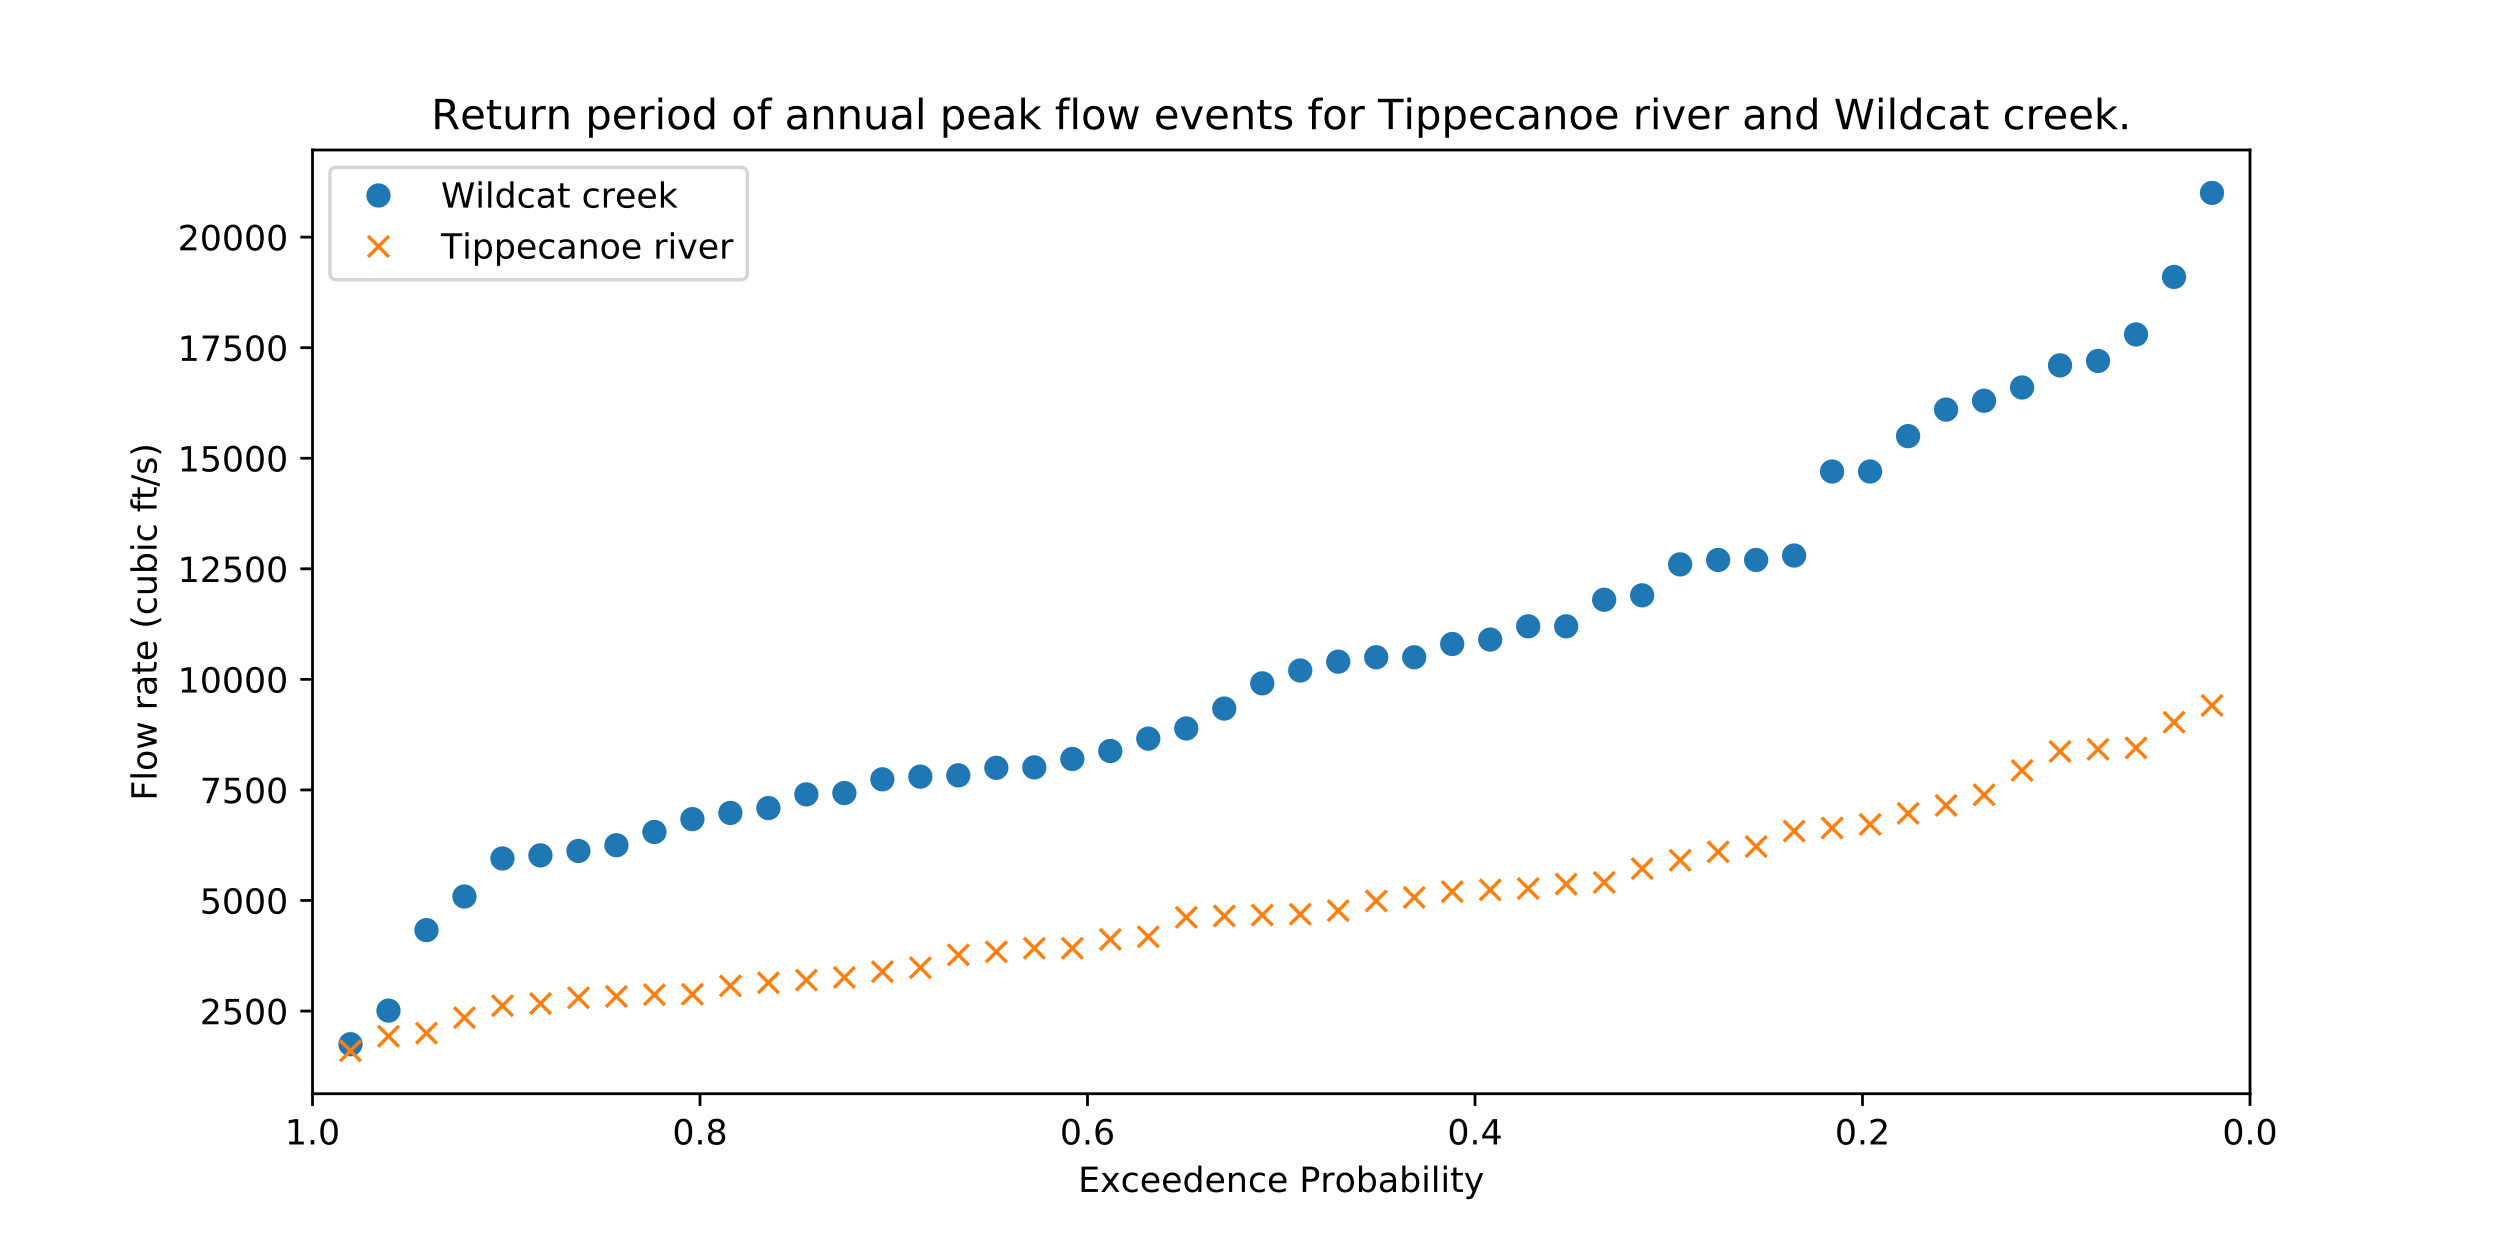 <?xml version="1.0" encoding="utf-8" standalone="no"?>
<!DOCTYPE svg PUBLIC "-//W3C//DTD SVG 1.1//EN"
  "http://www.w3.org/Graphics/SVG/1.1/DTD/svg11.dtd">
<!-- Created with matplotlib (http://matplotlib.org/) -->
<svg height="360pt" version="1.1" viewBox="0 0 720 360" width="720pt" xmlns="http://www.w3.org/2000/svg" xmlns:xlink="http://www.w3.org/1999/xlink">
 <defs>
  <style type="text/css">
*{stroke-linecap:butt;stroke-linejoin:round;}
  </style>
 </defs>
 <g id="figure_1">
  <g id="patch_1">
   <path d="M 0 360 
L 720 360 
L 720 0 
L 0 0 
z
" style="fill:#ffffff;"/>
  </g>
  <g id="axes_1">
   <g id="patch_2">
    <path d="M 90 315 
L 648 315 
L 648 43.2 
L 90 43.2 
z
" style="fill:#ffffff;"/>
   </g>
   <g id="matplotlib.axis_1">
    <g id="xtick_1">
     <g id="line2d_1">
      <defs>
       <path d="M 0 0 
L 0 3.5 
" id="m6a5fead528" style="stroke:#000000;stroke-width:0.8;"/>
      </defs>
      <g>
       <use style="stroke:#000000;stroke-width:0.8;" x="648" xlink:href="#m6a5fead528" y="315"/>
      </g>
     </g>
     <g id="text_1">
      <!-- 0.0 -->
      <defs>
       <path d="M 31.781 66.406 
Q 24.172 66.406 20.328 58.906 
Q 16.5 51.422 16.5 36.375 
Q 16.5 21.391 20.328 13.891 
Q 24.172 6.391 31.781 6.391 
Q 39.453 6.391 43.281 13.891 
Q 47.125 21.391 47.125 36.375 
Q 47.125 51.422 43.281 58.906 
Q 39.453 66.406 31.781 66.406 
z
M 31.781 74.219 
Q 44.047 74.219 50.516 64.516 
Q 56.984 54.828 56.984 36.375 
Q 56.984 17.969 50.516 8.266 
Q 44.047 -1.422 31.781 -1.422 
Q 19.531 -1.422 13.062 8.266 
Q 6.594 17.969 6.594 36.375 
Q 6.594 54.828 13.062 64.516 
Q 19.531 74.219 31.781 74.219 
z
" id="DejaVuSans-30"/>
       <path d="M 10.688 12.406 
L 21 12.406 
L 21 0 
L 10.688 0 
z
" id="DejaVuSans-2e"/>
      </defs>
      <g transform="translate(640.048 329.598)scale(0.1 -0.1)">
       <use xlink:href="#DejaVuSans-30"/>
       <use x="63.623" xlink:href="#DejaVuSans-2e"/>
       <use x="95.41" xlink:href="#DejaVuSans-30"/>
      </g>
     </g>
    </g>
    <g id="xtick_2">
     <g id="line2d_2">
      <g>
       <use style="stroke:#000000;stroke-width:0.8;" x="536.4" xlink:href="#m6a5fead528" y="315"/>
      </g>
     </g>
     <g id="text_2">
      <!-- 0.2 -->
      <defs>
       <path d="M 19.188 8.297 
L 53.609 8.297 
L 53.609 0 
L 7.328 0 
L 7.328 8.297 
Q 12.938 14.109 22.625 23.891 
Q 32.328 33.688 34.812 36.531 
Q 39.547 41.844 41.422 45.531 
Q 43.312 49.219 43.312 52.781 
Q 43.312 58.594 39.234 62.25 
Q 35.156 65.922 28.609 65.922 
Q 23.969 65.922 18.812 64.312 
Q 13.672 62.703 7.812 59.422 
L 7.812 69.391 
Q 13.766 71.781 18.938 73 
Q 24.125 74.219 28.422 74.219 
Q 39.75 74.219 46.484 68.547 
Q 53.219 62.891 53.219 53.422 
Q 53.219 48.922 51.531 44.891 
Q 49.859 40.875 45.406 35.406 
Q 44.188 33.984 37.641 27.219 
Q 31.109 20.453 19.188 8.297 
z
" id="DejaVuSans-32"/>
      </defs>
      <g transform="translate(528.448 329.598)scale(0.1 -0.1)">
       <use xlink:href="#DejaVuSans-30"/>
       <use x="63.623" xlink:href="#DejaVuSans-2e"/>
       <use x="95.41" xlink:href="#DejaVuSans-32"/>
      </g>
     </g>
    </g>
    <g id="xtick_3">
     <g id="line2d_3">
      <g>
       <use style="stroke:#000000;stroke-width:0.8;" x="424.8" xlink:href="#m6a5fead528" y="315"/>
      </g>
     </g>
     <g id="text_3">
      <!-- 0.4 -->
      <defs>
       <path d="M 37.797 64.312 
L 12.891 25.391 
L 37.797 25.391 
z
M 35.203 72.906 
L 47.609 72.906 
L 47.609 25.391 
L 58.016 25.391 
L 58.016 17.188 
L 47.609 17.188 
L 47.609 0 
L 37.797 0 
L 37.797 17.188 
L 4.891 17.188 
L 4.891 26.703 
z
" id="DejaVuSans-34"/>
      </defs>
      <g transform="translate(416.848 329.598)scale(0.1 -0.1)">
       <use xlink:href="#DejaVuSans-30"/>
       <use x="63.623" xlink:href="#DejaVuSans-2e"/>
       <use x="95.41" xlink:href="#DejaVuSans-34"/>
      </g>
     </g>
    </g>
    <g id="xtick_4">
     <g id="line2d_4">
      <g>
       <use style="stroke:#000000;stroke-width:0.8;" x="313.2" xlink:href="#m6a5fead528" y="315"/>
      </g>
     </g>
     <g id="text_4">
      <!-- 0.6 -->
      <defs>
       <path d="M 33.016 40.375 
Q 26.375 40.375 22.484 35.828 
Q 18.609 31.297 18.609 23.391 
Q 18.609 15.531 22.484 10.953 
Q 26.375 6.391 33.016 6.391 
Q 39.656 6.391 43.531 10.953 
Q 47.406 15.531 47.406 23.391 
Q 47.406 31.297 43.531 35.828 
Q 39.656 40.375 33.016 40.375 
z
M 52.594 71.297 
L 52.594 62.312 
Q 48.875 64.062 45.094 64.984 
Q 41.312 65.922 37.594 65.922 
Q 27.828 65.922 22.672 59.328 
Q 17.531 52.734 16.797 39.406 
Q 19.672 43.656 24.016 45.922 
Q 28.375 48.188 33.594 48.188 
Q 44.578 48.188 50.953 41.516 
Q 57.328 34.859 57.328 23.391 
Q 57.328 12.156 50.688 5.359 
Q 44.047 -1.422 33.016 -1.422 
Q 20.359 -1.422 13.672 8.266 
Q 6.984 17.969 6.984 36.375 
Q 6.984 53.656 15.188 63.938 
Q 23.391 74.219 37.203 74.219 
Q 40.922 74.219 44.703 73.484 
Q 48.484 72.75 52.594 71.297 
z
" id="DejaVuSans-36"/>
      </defs>
      <g transform="translate(305.248 329.598)scale(0.1 -0.1)">
       <use xlink:href="#DejaVuSans-30"/>
       <use x="63.623" xlink:href="#DejaVuSans-2e"/>
       <use x="95.41" xlink:href="#DejaVuSans-36"/>
      </g>
     </g>
    </g>
    <g id="xtick_5">
     <g id="line2d_5">
      <g>
       <use style="stroke:#000000;stroke-width:0.8;" x="201.6" xlink:href="#m6a5fead528" y="315"/>
      </g>
     </g>
     <g id="text_5">
      <!-- 0.8 -->
      <defs>
       <path d="M 31.781 34.625 
Q 24.75 34.625 20.719 30.859 
Q 16.703 27.094 16.703 20.516 
Q 16.703 13.922 20.719 10.156 
Q 24.75 6.391 31.781 6.391 
Q 38.812 6.391 42.859 10.172 
Q 46.922 13.969 46.922 20.516 
Q 46.922 27.094 42.891 30.859 
Q 38.875 34.625 31.781 34.625 
z
M 21.922 38.812 
Q 15.578 40.375 12.031 44.719 
Q 8.5 49.078 8.5 55.328 
Q 8.5 64.062 14.719 69.141 
Q 20.953 74.219 31.781 74.219 
Q 42.672 74.219 48.875 69.141 
Q 55.078 64.062 55.078 55.328 
Q 55.078 49.078 51.531 44.719 
Q 48 40.375 41.703 38.812 
Q 48.828 37.156 52.797 32.312 
Q 56.781 27.484 56.781 20.516 
Q 56.781 9.906 50.312 4.234 
Q 43.844 -1.422 31.781 -1.422 
Q 19.734 -1.422 13.25 4.234 
Q 6.781 9.906 6.781 20.516 
Q 6.781 27.484 10.781 32.312 
Q 14.797 37.156 21.922 38.812 
z
M 18.312 54.391 
Q 18.312 48.734 21.844 45.562 
Q 25.391 42.391 31.781 42.391 
Q 38.141 42.391 41.719 45.562 
Q 45.312 48.734 45.312 54.391 
Q 45.312 60.062 41.719 63.234 
Q 38.141 66.406 31.781 66.406 
Q 25.391 66.406 21.844 63.234 
Q 18.312 60.062 18.312 54.391 
z
" id="DejaVuSans-38"/>
      </defs>
      <g transform="translate(193.648 329.598)scale(0.1 -0.1)">
       <use xlink:href="#DejaVuSans-30"/>
       <use x="63.623" xlink:href="#DejaVuSans-2e"/>
       <use x="95.41" xlink:href="#DejaVuSans-38"/>
      </g>
     </g>
    </g>
    <g id="xtick_6">
     <g id="line2d_6">
      <g>
       <use style="stroke:#000000;stroke-width:0.8;" x="90" xlink:href="#m6a5fead528" y="315"/>
      </g>
     </g>
     <g id="text_6">
      <!-- 1.0 -->
      <defs>
       <path d="M 12.406 8.297 
L 28.516 8.297 
L 28.516 63.922 
L 10.984 60.406 
L 10.984 69.391 
L 28.422 72.906 
L 38.281 72.906 
L 38.281 8.297 
L 54.391 8.297 
L 54.391 0 
L 12.406 0 
z
" id="DejaVuSans-31"/>
      </defs>
      <g transform="translate(82.048 329.598)scale(0.1 -0.1)">
       <use xlink:href="#DejaVuSans-31"/>
       <use x="63.623" xlink:href="#DejaVuSans-2e"/>
       <use x="95.41" xlink:href="#DejaVuSans-30"/>
      </g>
     </g>
    </g>
    <g id="text_7">
     <!-- Exceedence Probability -->
     <defs>
      <path d="M 9.812 72.906 
L 55.906 72.906 
L 55.906 64.594 
L 19.672 64.594 
L 19.672 43.016 
L 54.391 43.016 
L 54.391 34.719 
L 19.672 34.719 
L 19.672 8.297 
L 56.781 8.297 
L 56.781 0 
L 9.812 0 
z
" id="DejaVuSans-45"/>
      <path d="M 54.891 54.688 
L 35.109 28.078 
L 55.906 0 
L 45.312 0 
L 29.391 21.484 
L 13.484 0 
L 2.875 0 
L 24.125 28.609 
L 4.688 54.688 
L 15.281 54.688 
L 29.781 35.203 
L 44.281 54.688 
z
" id="DejaVuSans-78"/>
      <path d="M 48.781 52.594 
L 48.781 44.188 
Q 44.969 46.297 41.141 47.344 
Q 37.312 48.391 33.406 48.391 
Q 24.656 48.391 19.812 42.844 
Q 14.984 37.312 14.984 27.297 
Q 14.984 17.281 19.812 11.734 
Q 24.656 6.203 33.406 6.203 
Q 37.312 6.203 41.141 7.25 
Q 44.969 8.297 48.781 10.406 
L 48.781 2.094 
Q 45.016 0.344 40.984 -0.531 
Q 36.969 -1.422 32.422 -1.422 
Q 20.062 -1.422 12.781 6.344 
Q 5.516 14.109 5.516 27.297 
Q 5.516 40.672 12.859 48.328 
Q 20.219 56 33.016 56 
Q 37.156 56 41.109 55.141 
Q 45.062 54.297 48.781 52.594 
z
" id="DejaVuSans-63"/>
      <path d="M 56.203 29.594 
L 56.203 25.203 
L 14.891 25.203 
Q 15.484 15.922 20.484 11.062 
Q 25.484 6.203 34.422 6.203 
Q 39.594 6.203 44.453 7.469 
Q 49.312 8.734 54.109 11.281 
L 54.109 2.781 
Q 49.266 0.734 44.188 -0.344 
Q 39.109 -1.422 33.891 -1.422 
Q 20.797 -1.422 13.156 6.188 
Q 5.516 13.812 5.516 26.812 
Q 5.516 40.234 12.766 48.109 
Q 20.016 56 32.328 56 
Q 43.359 56 49.781 48.891 
Q 56.203 41.797 56.203 29.594 
z
M 47.219 32.234 
Q 47.125 39.594 43.094 43.984 
Q 39.062 48.391 32.422 48.391 
Q 24.906 48.391 20.391 44.141 
Q 15.875 39.891 15.188 32.172 
z
" id="DejaVuSans-65"/>
      <path d="M 45.406 46.391 
L 45.406 75.984 
L 54.391 75.984 
L 54.391 0 
L 45.406 0 
L 45.406 8.203 
Q 42.578 3.328 38.25 0.953 
Q 33.938 -1.422 27.875 -1.422 
Q 17.969 -1.422 11.734 6.484 
Q 5.516 14.406 5.516 27.297 
Q 5.516 40.188 11.734 48.094 
Q 17.969 56 27.875 56 
Q 33.938 56 38.25 53.625 
Q 42.578 51.266 45.406 46.391 
z
M 14.797 27.297 
Q 14.797 17.391 18.875 11.75 
Q 22.953 6.109 30.078 6.109 
Q 37.203 6.109 41.297 11.75 
Q 45.406 17.391 45.406 27.297 
Q 45.406 37.203 41.297 42.844 
Q 37.203 48.484 30.078 48.484 
Q 22.953 48.484 18.875 42.844 
Q 14.797 37.203 14.797 27.297 
z
" id="DejaVuSans-64"/>
      <path d="M 54.891 33.016 
L 54.891 0 
L 45.906 0 
L 45.906 32.719 
Q 45.906 40.484 42.875 44.328 
Q 39.844 48.188 33.797 48.188 
Q 26.516 48.188 22.312 43.547 
Q 18.109 38.922 18.109 30.906 
L 18.109 0 
L 9.078 0 
L 9.078 54.688 
L 18.109 54.688 
L 18.109 46.188 
Q 21.344 51.125 25.703 53.562 
Q 30.078 56 35.797 56 
Q 45.219 56 50.047 50.172 
Q 54.891 44.344 54.891 33.016 
z
" id="DejaVuSans-6e"/>
      <path id="DejaVuSans-20"/>
      <path d="M 19.672 64.797 
L 19.672 37.406 
L 32.078 37.406 
Q 38.969 37.406 42.719 40.969 
Q 46.484 44.531 46.484 51.125 
Q 46.484 57.672 42.719 61.234 
Q 38.969 64.797 32.078 64.797 
z
M 9.812 72.906 
L 32.078 72.906 
Q 44.344 72.906 50.609 67.359 
Q 56.891 61.812 56.891 51.125 
Q 56.891 40.328 50.609 34.812 
Q 44.344 29.297 32.078 29.297 
L 19.672 29.297 
L 19.672 0 
L 9.812 0 
z
" id="DejaVuSans-50"/>
      <path d="M 41.109 46.297 
Q 39.594 47.172 37.812 47.578 
Q 36.031 48 33.891 48 
Q 26.266 48 22.188 43.047 
Q 18.109 38.094 18.109 28.812 
L 18.109 0 
L 9.078 0 
L 9.078 54.688 
L 18.109 54.688 
L 18.109 46.188 
Q 20.953 51.172 25.484 53.578 
Q 30.031 56 36.531 56 
Q 37.453 56 38.578 55.875 
Q 39.703 55.766 41.062 55.516 
z
" id="DejaVuSans-72"/>
      <path d="M 30.609 48.391 
Q 23.391 48.391 19.188 42.75 
Q 14.984 37.109 14.984 27.297 
Q 14.984 17.484 19.156 11.844 
Q 23.344 6.203 30.609 6.203 
Q 37.797 6.203 41.984 11.859 
Q 46.188 17.531 46.188 27.297 
Q 46.188 37.016 41.984 42.703 
Q 37.797 48.391 30.609 48.391 
z
M 30.609 56 
Q 42.328 56 49.016 48.375 
Q 55.719 40.766 55.719 27.297 
Q 55.719 13.875 49.016 6.219 
Q 42.328 -1.422 30.609 -1.422 
Q 18.844 -1.422 12.172 6.219 
Q 5.516 13.875 5.516 27.297 
Q 5.516 40.766 12.172 48.375 
Q 18.844 56 30.609 56 
z
" id="DejaVuSans-6f"/>
      <path d="M 48.688 27.297 
Q 48.688 37.203 44.609 42.844 
Q 40.531 48.484 33.406 48.484 
Q 26.266 48.484 22.188 42.844 
Q 18.109 37.203 18.109 27.297 
Q 18.109 17.391 22.188 11.75 
Q 26.266 6.109 33.406 6.109 
Q 40.531 6.109 44.609 11.75 
Q 48.688 17.391 48.688 27.297 
z
M 18.109 46.391 
Q 20.953 51.266 25.266 53.625 
Q 29.594 56 35.594 56 
Q 45.562 56 51.781 48.094 
Q 58.016 40.188 58.016 27.297 
Q 58.016 14.406 51.781 6.484 
Q 45.562 -1.422 35.594 -1.422 
Q 29.594 -1.422 25.266 0.953 
Q 20.953 3.328 18.109 8.203 
L 18.109 0 
L 9.078 0 
L 9.078 75.984 
L 18.109 75.984 
z
" id="DejaVuSans-62"/>
      <path d="M 34.281 27.484 
Q 23.391 27.484 19.188 25 
Q 14.984 22.516 14.984 16.5 
Q 14.984 11.719 18.141 8.906 
Q 21.297 6.109 26.703 6.109 
Q 34.188 6.109 38.703 11.406 
Q 43.219 16.703 43.219 25.484 
L 43.219 27.484 
z
M 52.203 31.203 
L 52.203 0 
L 43.219 0 
L 43.219 8.297 
Q 40.141 3.328 35.547 0.953 
Q 30.953 -1.422 24.312 -1.422 
Q 15.922 -1.422 10.953 3.297 
Q 6 8.016 6 15.922 
Q 6 25.141 12.172 29.828 
Q 18.359 34.516 30.609 34.516 
L 43.219 34.516 
L 43.219 35.406 
Q 43.219 41.609 39.141 45 
Q 35.062 48.391 27.688 48.391 
Q 23 48.391 18.547 47.266 
Q 14.109 46.141 10.016 43.891 
L 10.016 52.203 
Q 14.938 54.109 19.578 55.047 
Q 24.219 56 28.609 56 
Q 40.484 56 46.344 49.844 
Q 52.203 43.703 52.203 31.203 
z
" id="DejaVuSans-61"/>
      <path d="M 9.422 54.688 
L 18.406 54.688 
L 18.406 0 
L 9.422 0 
z
M 9.422 75.984 
L 18.406 75.984 
L 18.406 64.594 
L 9.422 64.594 
z
" id="DejaVuSans-69"/>
      <path d="M 9.422 75.984 
L 18.406 75.984 
L 18.406 0 
L 9.422 0 
z
" id="DejaVuSans-6c"/>
      <path d="M 18.312 70.219 
L 18.312 54.688 
L 36.812 54.688 
L 36.812 47.703 
L 18.312 47.703 
L 18.312 18.016 
Q 18.312 11.328 20.141 9.422 
Q 21.969 7.516 27.594 7.516 
L 36.812 7.516 
L 36.812 0 
L 27.594 0 
Q 17.188 0 13.234 3.875 
Q 9.281 7.766 9.281 18.016 
L 9.281 47.703 
L 2.688 47.703 
L 2.688 54.688 
L 9.281 54.688 
L 9.281 70.219 
z
" id="DejaVuSans-74"/>
      <path d="M 32.172 -5.078 
Q 28.375 -14.844 24.75 -17.812 
Q 21.141 -20.797 15.094 -20.797 
L 7.906 -20.797 
L 7.906 -13.281 
L 13.188 -13.281 
Q 16.891 -13.281 18.938 -11.516 
Q 21 -9.766 23.484 -3.219 
L 25.094 0.875 
L 2.984 54.688 
L 12.5 54.688 
L 29.594 11.922 
L 46.688 54.688 
L 56.203 54.688 
z
" id="DejaVuSans-79"/>
     </defs>
     <g transform="translate(310.519 343.277)scale(0.1 -0.1)">
      <use xlink:href="#DejaVuSans-45"/>
      <use x="63.184" xlink:href="#DejaVuSans-78"/>
      <use x="122.348" xlink:href="#DejaVuSans-63"/>
      <use x="177.328" xlink:href="#DejaVuSans-65"/>
      <use x="238.852" xlink:href="#DejaVuSans-65"/>
      <use x="300.375" xlink:href="#DejaVuSans-64"/>
      <use x="363.852" xlink:href="#DejaVuSans-65"/>
      <use x="425.375" xlink:href="#DejaVuSans-6e"/>
      <use x="488.754" xlink:href="#DejaVuSans-63"/>
      <use x="543.734" xlink:href="#DejaVuSans-65"/>
      <use x="605.258" xlink:href="#DejaVuSans-20"/>
      <use x="637.045" xlink:href="#DejaVuSans-50"/>
      <use x="697.332" xlink:href="#DejaVuSans-72"/>
      <use x="738.414" xlink:href="#DejaVuSans-6f"/>
      <use x="799.596" xlink:href="#DejaVuSans-62"/>
      <use x="863.072" xlink:href="#DejaVuSans-61"/>
      <use x="924.352" xlink:href="#DejaVuSans-62"/>
      <use x="987.828" xlink:href="#DejaVuSans-69"/>
      <use x="1015.611" xlink:href="#DejaVuSans-6c"/>
      <use x="1043.395" xlink:href="#DejaVuSans-69"/>
      <use x="1071.178" xlink:href="#DejaVuSans-74"/>
      <use x="1110.387" xlink:href="#DejaVuSans-79"/>
     </g>
    </g>
   </g>
   <g id="matplotlib.axis_2">
    <g id="ytick_1">
     <g id="line2d_7">
      <defs>
       <path d="M 0 0 
L -3.5 0 
" id="m2047f32dd1" style="stroke:#000000;stroke-width:0.8;"/>
      </defs>
      <g>
       <use style="stroke:#000000;stroke-width:0.8;" x="90" xlink:href="#m2047f32dd1" y="291.182"/>
      </g>
     </g>
     <g id="text_8">
      <!-- 2500 -->
      <defs>
       <path d="M 10.797 72.906 
L 49.516 72.906 
L 49.516 64.594 
L 19.828 64.594 
L 19.828 46.734 
Q 21.969 47.469 24.109 47.828 
Q 26.266 48.188 28.422 48.188 
Q 40.625 48.188 47.75 41.5 
Q 54.891 34.812 54.891 23.391 
Q 54.891 11.625 47.562 5.094 
Q 40.234 -1.422 26.906 -1.422 
Q 22.312 -1.422 17.547 -0.641 
Q 12.797 0.141 7.719 1.703 
L 7.719 11.625 
Q 12.109 9.234 16.797 8.062 
Q 21.484 6.891 26.703 6.891 
Q 35.156 6.891 40.078 11.328 
Q 45.016 15.766 45.016 23.391 
Q 45.016 31 40.078 35.438 
Q 35.156 39.891 26.703 39.891 
Q 22.75 39.891 18.812 39.016 
Q 14.891 38.141 10.797 36.281 
z
" id="DejaVuSans-35"/>
      </defs>
      <g transform="translate(57.55 294.982)scale(0.1 -0.1)">
       <use xlink:href="#DejaVuSans-32"/>
       <use x="63.623" xlink:href="#DejaVuSans-35"/>
       <use x="127.246" xlink:href="#DejaVuSans-30"/>
       <use x="190.869" xlink:href="#DejaVuSans-30"/>
      </g>
     </g>
    </g>
    <g id="ytick_2">
     <g id="line2d_8">
      <g>
       <use style="stroke:#000000;stroke-width:0.8;" x="90" xlink:href="#m2047f32dd1" y="259.341"/>
      </g>
     </g>
     <g id="text_9">
      <!-- 5000 -->
      <g transform="translate(57.55 263.14)scale(0.1 -0.1)">
       <use xlink:href="#DejaVuSans-35"/>
       <use x="63.623" xlink:href="#DejaVuSans-30"/>
       <use x="127.246" xlink:href="#DejaVuSans-30"/>
       <use x="190.869" xlink:href="#DejaVuSans-30"/>
      </g>
     </g>
    </g>
    <g id="ytick_3">
     <g id="line2d_9">
      <g>
       <use style="stroke:#000000;stroke-width:0.8;" x="90" xlink:href="#m2047f32dd1" y="227.499"/>
      </g>
     </g>
     <g id="text_10">
      <!-- 7500 -->
      <defs>
       <path d="M 8.203 72.906 
L 55.078 72.906 
L 55.078 68.703 
L 28.609 0 
L 18.312 0 
L 43.219 64.594 
L 8.203 64.594 
z
" id="DejaVuSans-37"/>
      </defs>
      <g transform="translate(57.55 231.298)scale(0.1 -0.1)">
       <use xlink:href="#DejaVuSans-37"/>
       <use x="63.623" xlink:href="#DejaVuSans-35"/>
       <use x="127.246" xlink:href="#DejaVuSans-30"/>
       <use x="190.869" xlink:href="#DejaVuSans-30"/>
      </g>
     </g>
    </g>
    <g id="ytick_4">
     <g id="line2d_10">
      <g>
       <use style="stroke:#000000;stroke-width:0.8;" x="90" xlink:href="#m2047f32dd1" y="195.658"/>
      </g>
     </g>
     <g id="text_11">
      <!-- 10000 -->
      <g transform="translate(51.188 199.457)scale(0.1 -0.1)">
       <use xlink:href="#DejaVuSans-31"/>
       <use x="63.623" xlink:href="#DejaVuSans-30"/>
       <use x="127.246" xlink:href="#DejaVuSans-30"/>
       <use x="190.869" xlink:href="#DejaVuSans-30"/>
       <use x="254.492" xlink:href="#DejaVuSans-30"/>
      </g>
     </g>
    </g>
    <g id="ytick_5">
     <g id="line2d_11">
      <g>
       <use style="stroke:#000000;stroke-width:0.8;" x="90" xlink:href="#m2047f32dd1" y="163.816"/>
      </g>
     </g>
     <g id="text_12">
      <!-- 12500 -->
      <g transform="translate(51.188 167.615)scale(0.1 -0.1)">
       <use xlink:href="#DejaVuSans-31"/>
       <use x="63.623" xlink:href="#DejaVuSans-32"/>
       <use x="127.246" xlink:href="#DejaVuSans-35"/>
       <use x="190.869" xlink:href="#DejaVuSans-30"/>
       <use x="254.492" xlink:href="#DejaVuSans-30"/>
      </g>
     </g>
    </g>
    <g id="ytick_6">
     <g id="line2d_12">
      <g>
       <use style="stroke:#000000;stroke-width:0.8;" x="90" xlink:href="#m2047f32dd1" y="131.974"/>
      </g>
     </g>
     <g id="text_13">
      <!-- 15000 -->
      <g transform="translate(51.188 135.774)scale(0.1 -0.1)">
       <use xlink:href="#DejaVuSans-31"/>
       <use x="63.623" xlink:href="#DejaVuSans-35"/>
       <use x="127.246" xlink:href="#DejaVuSans-30"/>
       <use x="190.869" xlink:href="#DejaVuSans-30"/>
       <use x="254.492" xlink:href="#DejaVuSans-30"/>
      </g>
     </g>
    </g>
    <g id="ytick_7">
     <g id="line2d_13">
      <g>
       <use style="stroke:#000000;stroke-width:0.8;" x="90" xlink:href="#m2047f32dd1" y="100.133"/>
      </g>
     </g>
     <g id="text_14">
      <!-- 17500 -->
      <g transform="translate(51.188 103.932)scale(0.1 -0.1)">
       <use xlink:href="#DejaVuSans-31"/>
       <use x="63.623" xlink:href="#DejaVuSans-37"/>
       <use x="127.246" xlink:href="#DejaVuSans-35"/>
       <use x="190.869" xlink:href="#DejaVuSans-30"/>
       <use x="254.492" xlink:href="#DejaVuSans-30"/>
      </g>
     </g>
    </g>
    <g id="ytick_8">
     <g id="line2d_14">
      <g>
       <use style="stroke:#000000;stroke-width:0.8;" x="90" xlink:href="#m2047f32dd1" y="68.291"/>
      </g>
     </g>
     <g id="text_15">
      <!-- 20000 -->
      <g transform="translate(51.188 72.09)scale(0.1 -0.1)">
       <use xlink:href="#DejaVuSans-32"/>
       <use x="63.623" xlink:href="#DejaVuSans-30"/>
       <use x="127.246" xlink:href="#DejaVuSans-30"/>
       <use x="190.869" xlink:href="#DejaVuSans-30"/>
       <use x="254.492" xlink:href="#DejaVuSans-30"/>
      </g>
     </g>
    </g>
    <g id="text_16">
     <!-- Flow rate (cubic ft/s) -->
     <defs>
      <path d="M 9.812 72.906 
L 51.703 72.906 
L 51.703 64.594 
L 19.672 64.594 
L 19.672 43.109 
L 48.578 43.109 
L 48.578 34.812 
L 19.672 34.812 
L 19.672 0 
L 9.812 0 
z
" id="DejaVuSans-46"/>
      <path d="M 4.203 54.688 
L 13.188 54.688 
L 24.422 12.016 
L 35.594 54.688 
L 46.188 54.688 
L 57.422 12.016 
L 68.609 54.688 
L 77.594 54.688 
L 63.281 0 
L 52.688 0 
L 40.922 44.828 
L 29.109 0 
L 18.5 0 
z
" id="DejaVuSans-77"/>
      <path d="M 31 75.875 
Q 24.469 64.656 21.281 53.656 
Q 18.109 42.672 18.109 31.391 
Q 18.109 20.125 21.312 9.062 
Q 24.516 -2 31 -13.188 
L 23.188 -13.188 
Q 15.875 -1.703 12.234 9.375 
Q 8.594 20.453 8.594 31.391 
Q 8.594 42.281 12.203 53.312 
Q 15.828 64.359 23.188 75.875 
z
" id="DejaVuSans-28"/>
      <path d="M 8.5 21.578 
L 8.5 54.688 
L 17.484 54.688 
L 17.484 21.922 
Q 17.484 14.156 20.5 10.266 
Q 23.531 6.391 29.594 6.391 
Q 36.859 6.391 41.078 11.031 
Q 45.312 15.672 45.312 23.688 
L 45.312 54.688 
L 54.297 54.688 
L 54.297 0 
L 45.312 0 
L 45.312 8.406 
Q 42.047 3.422 37.719 1 
Q 33.406 -1.422 27.688 -1.422 
Q 18.266 -1.422 13.375 4.438 
Q 8.5 10.297 8.5 21.578 
z
M 31.109 56 
z
" id="DejaVuSans-75"/>
      <path d="M 37.109 75.984 
L 37.109 68.5 
L 28.516 68.5 
Q 23.688 68.5 21.797 66.547 
Q 19.922 64.594 19.922 59.516 
L 19.922 54.688 
L 34.719 54.688 
L 34.719 47.703 
L 19.922 47.703 
L 19.922 0 
L 10.891 0 
L 10.891 47.703 
L 2.297 47.703 
L 2.297 54.688 
L 10.891 54.688 
L 10.891 58.5 
Q 10.891 67.625 15.141 71.797 
Q 19.391 75.984 28.609 75.984 
z
" id="DejaVuSans-66"/>
      <path d="M 25.391 72.906 
L 33.688 72.906 
L 8.297 -9.281 
L 0 -9.281 
z
" id="DejaVuSans-2f"/>
      <path d="M 44.281 53.078 
L 44.281 44.578 
Q 40.484 46.531 36.375 47.5 
Q 32.281 48.484 27.875 48.484 
Q 21.188 48.484 17.844 46.438 
Q 14.5 44.391 14.5 40.281 
Q 14.5 37.156 16.891 35.375 
Q 19.281 33.594 26.516 31.984 
L 29.594 31.297 
Q 39.156 29.25 43.188 25.516 
Q 47.219 21.781 47.219 15.094 
Q 47.219 7.469 41.188 3.016 
Q 35.156 -1.422 24.609 -1.422 
Q 20.219 -1.422 15.453 -0.562 
Q 10.688 0.297 5.422 2 
L 5.422 11.281 
Q 10.406 8.688 15.234 7.391 
Q 20.062 6.109 24.812 6.109 
Q 31.156 6.109 34.562 8.281 
Q 37.984 10.453 37.984 14.406 
Q 37.984 18.062 35.516 20.016 
Q 33.062 21.969 24.703 23.781 
L 21.578 24.516 
Q 13.234 26.266 9.516 29.906 
Q 5.812 33.547 5.812 39.891 
Q 5.812 47.609 11.281 51.797 
Q 16.75 56 26.812 56 
Q 31.781 56 36.172 55.266 
Q 40.578 54.547 44.281 53.078 
z
" id="DejaVuSans-73"/>
      <path d="M 8.016 75.875 
L 15.828 75.875 
Q 23.141 64.359 26.781 53.312 
Q 30.422 42.281 30.422 31.391 
Q 30.422 20.453 26.781 9.375 
Q 23.141 -1.703 15.828 -13.188 
L 8.016 -13.188 
Q 14.5 -2 17.703 9.062 
Q 20.906 20.125 20.906 31.391 
Q 20.906 42.672 17.703 53.656 
Q 14.5 64.656 8.016 75.875 
z
" id="DejaVuSans-29"/>
     </defs>
     <g transform="translate(45.108 230.577)rotate(-90)scale(0.1 -0.1)">
      <use xlink:href="#DejaVuSans-46"/>
      <use x="57.52" xlink:href="#DejaVuSans-6c"/>
      <use x="85.303" xlink:href="#DejaVuSans-6f"/>
      <use x="146.484" xlink:href="#DejaVuSans-77"/>
      <use x="228.271" xlink:href="#DejaVuSans-20"/>
      <use x="260.059" xlink:href="#DejaVuSans-72"/>
      <use x="301.172" xlink:href="#DejaVuSans-61"/>
      <use x="362.451" xlink:href="#DejaVuSans-74"/>
      <use x="401.66" xlink:href="#DejaVuSans-65"/>
      <use x="463.184" xlink:href="#DejaVuSans-20"/>
      <use x="494.971" xlink:href="#DejaVuSans-28"/>
      <use x="533.984" xlink:href="#DejaVuSans-63"/>
      <use x="588.965" xlink:href="#DejaVuSans-75"/>
      <use x="652.344" xlink:href="#DejaVuSans-62"/>
      <use x="715.82" xlink:href="#DejaVuSans-69"/>
      <use x="743.604" xlink:href="#DejaVuSans-63"/>
      <use x="798.584" xlink:href="#DejaVuSans-20"/>
      <use x="830.371" xlink:href="#DejaVuSans-66"/>
      <use x="865.561" xlink:href="#DejaVuSans-74"/>
      <use x="904.77" xlink:href="#DejaVuSans-2f"/>
      <use x="938.461" xlink:href="#DejaVuSans-73"/>
      <use x="990.561" xlink:href="#DejaVuSans-29"/>
     </g>
    </g>
   </g>
   <g id="line2d_15">
    <defs>
     <path d="M 0 3 
C 0.796 3 1.559 2.684 2.121 2.121 
C 2.684 1.559 3 0.796 3 0 
C 3 -0.796 2.684 -1.559 2.121 -2.121 
C 1.559 -2.684 0.796 -3 0 -3 
C -0.796 -3 -1.559 -2.684 -2.121 -2.121 
C -2.684 -1.559 -3 -0.796 -3 0 
C -3 0.796 -2.684 1.559 -2.121 2.121 
C -1.559 2.684 -0.796 3 0 3 
z
" id="m88f5d8cccf" style="stroke:#1f77b4;"/>
    </defs>
    <g clip-path="url(#pba04df3ca5)">
     <use style="fill:#1f77b4;stroke:#1f77b4;" x="637.059" xlink:href="#m88f5d8cccf" y="55.555"/>
     <use style="fill:#1f77b4;stroke:#1f77b4;" x="626.118" xlink:href="#m88f5d8cccf" y="79.754"/>
     <use style="fill:#1f77b4;stroke:#1f77b4;" x="615.176" xlink:href="#m88f5d8cccf" y="96.312"/>
     <use style="fill:#1f77b4;stroke:#1f77b4;" x="604.235" xlink:href="#m88f5d8cccf" y="103.954"/>
     <use style="fill:#1f77b4;stroke:#1f77b4;" x="593.294" xlink:href="#m88f5d8cccf" y="105.227"/>
     <use style="fill:#1f77b4;stroke:#1f77b4;" x="582.353" xlink:href="#m88f5d8cccf" y="111.596"/>
     <use style="fill:#1f77b4;stroke:#1f77b4;" x="571.412" xlink:href="#m88f5d8cccf" y="115.417"/>
     <use style="fill:#1f77b4;stroke:#1f77b4;" x="560.471" xlink:href="#m88f5d8cccf" y="117.964"/>
     <use style="fill:#1f77b4;stroke:#1f77b4;" x="549.529" xlink:href="#m88f5d8cccf" y="125.606"/>
     <use style="fill:#1f77b4;stroke:#1f77b4;" x="538.588" xlink:href="#m88f5d8cccf" y="135.795"/>
     <use style="fill:#1f77b4;stroke:#1f77b4;" x="527.647" xlink:href="#m88f5d8cccf" y="135.795"/>
     <use style="fill:#1f77b4;stroke:#1f77b4;" x="516.706" xlink:href="#m88f5d8cccf" y="159.995"/>
     <use style="fill:#1f77b4;stroke:#1f77b4;" x="505.765" xlink:href="#m88f5d8cccf" y="161.269"/>
     <use style="fill:#1f77b4;stroke:#1f77b4;" x="494.824" xlink:href="#m88f5d8cccf" y="161.269"/>
     <use style="fill:#1f77b4;stroke:#1f77b4;" x="483.882" xlink:href="#m88f5d8cccf" y="162.542"/>
     <use style="fill:#1f77b4;stroke:#1f77b4;" x="472.941" xlink:href="#m88f5d8cccf" y="171.458"/>
     <use style="fill:#1f77b4;stroke:#1f77b4;" x="462" xlink:href="#m88f5d8cccf" y="172.732"/>
     <use style="fill:#1f77b4;stroke:#1f77b4;" x="451.059" xlink:href="#m88f5d8cccf" y="180.374"/>
     <use style="fill:#1f77b4;stroke:#1f77b4;" x="440.118" xlink:href="#m88f5d8cccf" y="180.374"/>
     <use style="fill:#1f77b4;stroke:#1f77b4;" x="429.176" xlink:href="#m88f5d8cccf" y="184.195"/>
     <use style="fill:#1f77b4;stroke:#1f77b4;" x="418.235" xlink:href="#m88f5d8cccf" y="185.468"/>
     <use style="fill:#1f77b4;stroke:#1f77b4;" x="407.294" xlink:href="#m88f5d8cccf" y="189.289"/>
     <use style="fill:#1f77b4;stroke:#1f77b4;" x="396.353" xlink:href="#m88f5d8cccf" y="189.289"/>
     <use style="fill:#1f77b4;stroke:#1f77b4;" x="385.412" xlink:href="#m88f5d8cccf" y="190.563"/>
     <use style="fill:#1f77b4;stroke:#1f77b4;" x="374.471" xlink:href="#m88f5d8cccf" y="193.11"/>
     <use style="fill:#1f77b4;stroke:#1f77b4;" x="363.529" xlink:href="#m88f5d8cccf" y="196.804"/>
     <use style="fill:#1f77b4;stroke:#1f77b4;" x="352.588" xlink:href="#m88f5d8cccf" y="204.064"/>
     <use style="fill:#1f77b4;stroke:#1f77b4;" x="341.647" xlink:href="#m88f5d8cccf" y="209.795"/>
     <use style="fill:#1f77b4;stroke:#1f77b4;" x="330.706" xlink:href="#m88f5d8cccf" y="212.725"/>
     <use style="fill:#1f77b4;stroke:#1f77b4;" x="319.765" xlink:href="#m88f5d8cccf" y="216.291"/>
     <use style="fill:#1f77b4;stroke:#1f77b4;" x="308.824" xlink:href="#m88f5d8cccf" y="218.584"/>
     <use style="fill:#1f77b4;stroke:#1f77b4;" x="297.882" xlink:href="#m88f5d8cccf" y="221.004"/>
     <use style="fill:#1f77b4;stroke:#1f77b4;" x="286.941" xlink:href="#m88f5d8cccf" y="221.131"/>
     <use style="fill:#1f77b4;stroke:#1f77b4;" x="276" xlink:href="#m88f5d8cccf" y="223.296"/>
     <use style="fill:#1f77b4;stroke:#1f77b4;" x="265.059" xlink:href="#m88f5d8cccf" y="223.678"/>
     <use style="fill:#1f77b4;stroke:#1f77b4;" x="254.118" xlink:href="#m88f5d8cccf" y="224.442"/>
     <use style="fill:#1f77b4;stroke:#1f77b4;" x="243.176" xlink:href="#m88f5d8cccf" y="228.391"/>
     <use style="fill:#1f77b4;stroke:#1f77b4;" x="232.235" xlink:href="#m88f5d8cccf" y="228.773"/>
     <use style="fill:#1f77b4;stroke:#1f77b4;" x="221.294" xlink:href="#m88f5d8cccf" y="232.721"/>
     <use style="fill:#1f77b4;stroke:#1f77b4;" x="210.353" xlink:href="#m88f5d8cccf" y="234.122"/>
     <use style="fill:#1f77b4;stroke:#1f77b4;" x="199.412" xlink:href="#m88f5d8cccf" y="235.905"/>
     <use style="fill:#1f77b4;stroke:#1f77b4;" x="188.471" xlink:href="#m88f5d8cccf" y="239.599"/>
     <use style="fill:#1f77b4;stroke:#1f77b4;" x="177.529" xlink:href="#m88f5d8cccf" y="243.42"/>
     <use style="fill:#1f77b4;stroke:#1f77b4;" x="166.588" xlink:href="#m88f5d8cccf" y="245.076"/>
     <use style="fill:#1f77b4;stroke:#1f77b4;" x="155.647" xlink:href="#m88f5d8cccf" y="246.349"/>
     <use style="fill:#1f77b4;stroke:#1f77b4;" x="144.706" xlink:href="#m88f5d8cccf" y="247.241"/>
     <use style="fill:#1f77b4;stroke:#1f77b4;" x="133.765" xlink:href="#m88f5d8cccf" y="258.195"/>
     <use style="fill:#1f77b4;stroke:#1f77b4;" x="122.824" xlink:href="#m88f5d8cccf" y="267.874"/>
     <use style="fill:#1f77b4;stroke:#1f77b4;" x="111.882" xlink:href="#m88f5d8cccf" y="291.055"/>
     <use style="fill:#1f77b4;stroke:#1f77b4;" x="100.941" xlink:href="#m88f5d8cccf" y="300.735"/>
    </g>
   </g>
   <g id="line2d_16">
    <defs>
     <path d="M -3 3 
L 3 -3 
M -3 -3 
L 3 3 
" id="m0dd3ef021e" style="stroke:#ff7f0e;"/>
    </defs>
    <g clip-path="url(#pba04df3ca5)">
     <use style="fill:#ff7f0e;stroke:#ff7f0e;" x="637.059" xlink:href="#m0dd3ef021e" y="203.172"/>
     <use style="fill:#ff7f0e;stroke:#ff7f0e;" x="626.118" xlink:href="#m0dd3ef021e" y="208.012"/>
     <use style="fill:#ff7f0e;stroke:#ff7f0e;" x="615.176" xlink:href="#m0dd3ef021e" y="215.399"/>
     <use style="fill:#ff7f0e;stroke:#ff7f0e;" x="604.235" xlink:href="#m0dd3ef021e" y="215.782"/>
     <use style="fill:#ff7f0e;stroke:#ff7f0e;" x="593.294" xlink:href="#m0dd3ef021e" y="216.418"/>
     <use style="fill:#ff7f0e;stroke:#ff7f0e;" x="582.353" xlink:href="#m0dd3ef021e" y="221.895"/>
     <use style="fill:#ff7f0e;stroke:#ff7f0e;" x="571.412" xlink:href="#m0dd3ef021e" y="228.9"/>
     <use style="fill:#ff7f0e;stroke:#ff7f0e;" x="560.471" xlink:href="#m0dd3ef021e" y="231.957"/>
     <use style="fill:#ff7f0e;stroke:#ff7f0e;" x="549.529" xlink:href="#m0dd3ef021e" y="234.25"/>
     <use style="fill:#ff7f0e;stroke:#ff7f0e;" x="538.588" xlink:href="#m0dd3ef021e" y="237.434"/>
     <use style="fill:#ff7f0e;stroke:#ff7f0e;" x="527.647" xlink:href="#m0dd3ef021e" y="238.453"/>
     <use style="fill:#ff7f0e;stroke:#ff7f0e;" x="516.706" xlink:href="#m0dd3ef021e" y="239.344"/>
     <use style="fill:#ff7f0e;stroke:#ff7f0e;" x="505.765" xlink:href="#m0dd3ef021e" y="243.802"/>
     <use style="fill:#ff7f0e;stroke:#ff7f0e;" x="494.824" xlink:href="#m0dd3ef021e" y="245.331"/>
     <use style="fill:#ff7f0e;stroke:#ff7f0e;" x="483.882" xlink:href="#m0dd3ef021e" y="247.751"/>
     <use style="fill:#ff7f0e;stroke:#ff7f0e;" x="472.941" xlink:href="#m0dd3ef021e" y="250.17"/>
     <use style="fill:#ff7f0e;stroke:#ff7f0e;" x="462" xlink:href="#m0dd3ef021e" y="254.119"/>
     <use style="fill:#ff7f0e;stroke:#ff7f0e;" x="451.059" xlink:href="#m0dd3ef021e" y="254.628"/>
     <use style="fill:#ff7f0e;stroke:#ff7f0e;" x="440.118" xlink:href="#m0dd3ef021e" y="255.902"/>
     <use style="fill:#ff7f0e;stroke:#ff7f0e;" x="429.176" xlink:href="#m0dd3ef021e" y="256.284"/>
     <use style="fill:#ff7f0e;stroke:#ff7f0e;" x="418.235" xlink:href="#m0dd3ef021e" y="256.794"/>
     <use style="fill:#ff7f0e;stroke:#ff7f0e;" x="407.294" xlink:href="#m0dd3ef021e" y="258.449"/>
     <use style="fill:#ff7f0e;stroke:#ff7f0e;" x="396.353" xlink:href="#m0dd3ef021e" y="259.468"/>
     <use style="fill:#ff7f0e;stroke:#ff7f0e;" x="385.412" xlink:href="#m0dd3ef021e" y="262.27"/>
     <use style="fill:#ff7f0e;stroke:#ff7f0e;" x="374.471" xlink:href="#m0dd3ef021e" y="263.289"/>
     <use style="fill:#ff7f0e;stroke:#ff7f0e;" x="363.529" xlink:href="#m0dd3ef021e" y="263.544"/>
     <use style="fill:#ff7f0e;stroke:#ff7f0e;" x="352.588" xlink:href="#m0dd3ef021e" y="263.799"/>
     <use style="fill:#ff7f0e;stroke:#ff7f0e;" x="341.647" xlink:href="#m0dd3ef021e" y="264.181"/>
     <use style="fill:#ff7f0e;stroke:#ff7f0e;" x="330.706" xlink:href="#m0dd3ef021e" y="269.785"/>
     <use style="fill:#ff7f0e;stroke:#ff7f0e;" x="319.765" xlink:href="#m0dd3ef021e" y="270.549"/>
     <use style="fill:#ff7f0e;stroke:#ff7f0e;" x="308.824" xlink:href="#m0dd3ef021e" y="273.096"/>
     <use style="fill:#ff7f0e;stroke:#ff7f0e;" x="297.882" xlink:href="#m0dd3ef021e" y="273.096"/>
     <use style="fill:#ff7f0e;stroke:#ff7f0e;" x="286.941" xlink:href="#m0dd3ef021e" y="274.115"/>
     <use style="fill:#ff7f0e;stroke:#ff7f0e;" x="276" xlink:href="#m0dd3ef021e" y="275.007"/>
     <use style="fill:#ff7f0e;stroke:#ff7f0e;" x="265.059" xlink:href="#m0dd3ef021e" y="278.701"/>
     <use style="fill:#ff7f0e;stroke:#ff7f0e;" x="254.118" xlink:href="#m0dd3ef021e" y="279.847"/>
     <use style="fill:#ff7f0e;stroke:#ff7f0e;" x="243.176" xlink:href="#m0dd3ef021e" y="281.503"/>
     <use style="fill:#ff7f0e;stroke:#ff7f0e;" x="232.235" xlink:href="#m0dd3ef021e" y="282.267"/>
     <use style="fill:#ff7f0e;stroke:#ff7f0e;" x="221.294" xlink:href="#m0dd3ef021e" y="283.031"/>
     <use style="fill:#ff7f0e;stroke:#ff7f0e;" x="210.353" xlink:href="#m0dd3ef021e" y="283.923"/>
     <use style="fill:#ff7f0e;stroke:#ff7f0e;" x="199.412" xlink:href="#m0dd3ef021e" y="286.343"/>
     <use style="fill:#ff7f0e;stroke:#ff7f0e;" x="188.471" xlink:href="#m0dd3ef021e" y="286.47"/>
     <use style="fill:#ff7f0e;stroke:#ff7f0e;" x="177.529" xlink:href="#m0dd3ef021e" y="286.979"/>
     <use style="fill:#ff7f0e;stroke:#ff7f0e;" x="166.588" xlink:href="#m0dd3ef021e" y="287.361"/>
     <use style="fill:#ff7f0e;stroke:#ff7f0e;" x="155.647" xlink:href="#m0dd3ef021e" y="289.017"/>
     <use style="fill:#ff7f0e;stroke:#ff7f0e;" x="144.706" xlink:href="#m0dd3ef021e" y="289.654"/>
     <use style="fill:#ff7f0e;stroke:#ff7f0e;" x="133.765" xlink:href="#m0dd3ef021e" y="293.093"/>
     <use style="fill:#ff7f0e;stroke:#ff7f0e;" x="122.824" xlink:href="#m0dd3ef021e" y="297.551"/>
     <use style="fill:#ff7f0e;stroke:#ff7f0e;" x="111.882" xlink:href="#m0dd3ef021e" y="298.442"/>
     <use style="fill:#ff7f0e;stroke:#ff7f0e;" x="100.941" xlink:href="#m0dd3ef021e" y="302.645"/>
    </g>
   </g>
   <g id="patch_3">
    <path d="M 90 315 
L 90 43.2 
" style="fill:none;stroke:#000000;stroke-linecap:square;stroke-linejoin:miter;stroke-width:0.8;"/>
   </g>
   <g id="patch_4">
    <path d="M 648 315 
L 648 43.2 
" style="fill:none;stroke:#000000;stroke-linecap:square;stroke-linejoin:miter;stroke-width:0.8;"/>
   </g>
   <g id="patch_5">
    <path d="M 90 315 
L 648 315 
" style="fill:none;stroke:#000000;stroke-linecap:square;stroke-linejoin:miter;stroke-width:0.8;"/>
   </g>
   <g id="patch_6">
    <path d="M 90 43.2 
L 648 43.2 
" style="fill:none;stroke:#000000;stroke-linecap:square;stroke-linejoin:miter;stroke-width:0.8;"/>
   </g>
   <g id="text_17">
    <!-- Return period of annual peak flow events for Tippecanoe river and Wildcat creek. -->
    <defs>
     <path d="M 44.391 34.188 
Q 47.562 33.109 50.562 29.594 
Q 53.562 26.078 56.594 19.922 
L 66.609 0 
L 56 0 
L 46.688 18.703 
Q 43.062 26.031 39.672 28.422 
Q 36.281 30.812 30.422 30.812 
L 19.672 30.812 
L 19.672 0 
L 9.812 0 
L 9.812 72.906 
L 32.078 72.906 
Q 44.578 72.906 50.734 67.672 
Q 56.891 62.453 56.891 51.906 
Q 56.891 45.016 53.688 40.469 
Q 50.484 35.938 44.391 34.188 
z
M 19.672 64.797 
L 19.672 38.922 
L 32.078 38.922 
Q 39.203 38.922 42.844 42.219 
Q 46.484 45.516 46.484 51.906 
Q 46.484 58.297 42.844 61.547 
Q 39.203 64.797 32.078 64.797 
z
" id="DejaVuSans-52"/>
     <path d="M 18.109 8.203 
L 18.109 -20.797 
L 9.078 -20.797 
L 9.078 54.688 
L 18.109 54.688 
L 18.109 46.391 
Q 20.953 51.266 25.266 53.625 
Q 29.594 56 35.594 56 
Q 45.562 56 51.781 48.094 
Q 58.016 40.188 58.016 27.297 
Q 58.016 14.406 51.781 6.484 
Q 45.562 -1.422 35.594 -1.422 
Q 29.594 -1.422 25.266 0.953 
Q 20.953 3.328 18.109 8.203 
z
M 48.688 27.297 
Q 48.688 37.203 44.609 42.844 
Q 40.531 48.484 33.406 48.484 
Q 26.266 48.484 22.188 42.844 
Q 18.109 37.203 18.109 27.297 
Q 18.109 17.391 22.188 11.75 
Q 26.266 6.109 33.406 6.109 
Q 40.531 6.109 44.609 11.75 
Q 48.688 17.391 48.688 27.297 
z
" id="DejaVuSans-70"/>
     <path d="M 9.078 75.984 
L 18.109 75.984 
L 18.109 31.109 
L 44.922 54.688 
L 56.391 54.688 
L 27.391 29.109 
L 57.625 0 
L 45.906 0 
L 18.109 26.703 
L 18.109 0 
L 9.078 0 
z
" id="DejaVuSans-6b"/>
     <path d="M 2.984 54.688 
L 12.5 54.688 
L 29.594 8.797 
L 46.688 54.688 
L 56.203 54.688 
L 35.688 0 
L 23.484 0 
z
" id="DejaVuSans-76"/>
     <path d="M -0.297 72.906 
L 61.375 72.906 
L 61.375 64.594 
L 35.5 64.594 
L 35.5 0 
L 25.594 0 
L 25.594 64.594 
L -0.297 64.594 
z
" id="DejaVuSans-54"/>
     <path d="M 3.328 72.906 
L 13.281 72.906 
L 28.609 11.281 
L 43.891 72.906 
L 54.984 72.906 
L 70.312 11.281 
L 85.594 72.906 
L 95.609 72.906 
L 77.297 0 
L 64.891 0 
L 49.516 63.281 
L 33.984 0 
L 21.578 0 
z
" id="DejaVuSans-57"/>
    </defs>
    <g transform="translate(124.194 37.2)scale(0.12 -0.12)">
     <use xlink:href="#DejaVuSans-52"/>
     <use x="69.42" xlink:href="#DejaVuSans-65"/>
     <use x="130.943" xlink:href="#DejaVuSans-74"/>
     <use x="170.152" xlink:href="#DejaVuSans-75"/>
     <use x="233.531" xlink:href="#DejaVuSans-72"/>
     <use x="274.629" xlink:href="#DejaVuSans-6e"/>
     <use x="338.008" xlink:href="#DejaVuSans-20"/>
     <use x="369.795" xlink:href="#DejaVuSans-70"/>
     <use x="433.271" xlink:href="#DejaVuSans-65"/>
     <use x="494.795" xlink:href="#DejaVuSans-72"/>
     <use x="535.908" xlink:href="#DejaVuSans-69"/>
     <use x="563.691" xlink:href="#DejaVuSans-6f"/>
     <use x="624.873" xlink:href="#DejaVuSans-64"/>
     <use x="688.35" xlink:href="#DejaVuSans-20"/>
     <use x="720.137" xlink:href="#DejaVuSans-6f"/>
     <use x="781.318" xlink:href="#DejaVuSans-66"/>
     <use x="816.523" xlink:href="#DejaVuSans-20"/>
     <use x="848.311" xlink:href="#DejaVuSans-61"/>
     <use x="909.59" xlink:href="#DejaVuSans-6e"/>
     <use x="972.969" xlink:href="#DejaVuSans-6e"/>
     <use x="1036.348" xlink:href="#DejaVuSans-75"/>
     <use x="1099.727" xlink:href="#DejaVuSans-61"/>
     <use x="1161.006" xlink:href="#DejaVuSans-6c"/>
     <use x="1188.789" xlink:href="#DejaVuSans-20"/>
     <use x="1220.576" xlink:href="#DejaVuSans-70"/>
     <use x="1284.053" xlink:href="#DejaVuSans-65"/>
     <use x="1345.576" xlink:href="#DejaVuSans-61"/>
     <use x="1406.855" xlink:href="#DejaVuSans-6b"/>
     <use x="1464.766" xlink:href="#DejaVuSans-20"/>
     <use x="1496.553" xlink:href="#DejaVuSans-66"/>
     <use x="1531.758" xlink:href="#DejaVuSans-6c"/>
     <use x="1559.541" xlink:href="#DejaVuSans-6f"/>
     <use x="1620.723" xlink:href="#DejaVuSans-77"/>
     <use x="1702.51" xlink:href="#DejaVuSans-20"/>
     <use x="1734.297" xlink:href="#DejaVuSans-65"/>
     <use x="1795.82" xlink:href="#DejaVuSans-76"/>
     <use x="1855" xlink:href="#DejaVuSans-65"/>
     <use x="1916.523" xlink:href="#DejaVuSans-6e"/>
     <use x="1979.902" xlink:href="#DejaVuSans-74"/>
     <use x="2019.111" xlink:href="#DejaVuSans-73"/>
     <use x="2071.211" xlink:href="#DejaVuSans-20"/>
     <use x="2102.998" xlink:href="#DejaVuSans-66"/>
     <use x="2138.203" xlink:href="#DejaVuSans-6f"/>
     <use x="2199.385" xlink:href="#DejaVuSans-72"/>
     <use x="2240.498" xlink:href="#DejaVuSans-20"/>
     <use x="2272.285" xlink:href="#DejaVuSans-54"/>
     <use x="2333.322" xlink:href="#DejaVuSans-69"/>
     <use x="2361.105" xlink:href="#DejaVuSans-70"/>
     <use x="2424.582" xlink:href="#DejaVuSans-70"/>
     <use x="2488.059" xlink:href="#DejaVuSans-65"/>
     <use x="2549.582" xlink:href="#DejaVuSans-63"/>
     <use x="2604.562" xlink:href="#DejaVuSans-61"/>
     <use x="2665.842" xlink:href="#DejaVuSans-6e"/>
     <use x="2729.221" xlink:href="#DejaVuSans-6f"/>
     <use x="2790.402" xlink:href="#DejaVuSans-65"/>
     <use x="2851.926" xlink:href="#DejaVuSans-20"/>
     <use x="2883.713" xlink:href="#DejaVuSans-72"/>
     <use x="2924.826" xlink:href="#DejaVuSans-69"/>
     <use x="2952.609" xlink:href="#DejaVuSans-76"/>
     <use x="3011.789" xlink:href="#DejaVuSans-65"/>
     <use x="3073.312" xlink:href="#DejaVuSans-72"/>
     <use x="3114.426" xlink:href="#DejaVuSans-20"/>
     <use x="3146.213" xlink:href="#DejaVuSans-61"/>
     <use x="3207.492" xlink:href="#DejaVuSans-6e"/>
     <use x="3270.871" xlink:href="#DejaVuSans-64"/>
     <use x="3334.348" xlink:href="#DejaVuSans-20"/>
     <use x="3366.135" xlink:href="#DejaVuSans-57"/>
     <use x="3464.98" xlink:href="#DejaVuSans-69"/>
     <use x="3492.764" xlink:href="#DejaVuSans-6c"/>
     <use x="3520.547" xlink:href="#DejaVuSans-64"/>
     <use x="3584.023" xlink:href="#DejaVuSans-63"/>
     <use x="3639.004" xlink:href="#DejaVuSans-61"/>
     <use x="3700.283" xlink:href="#DejaVuSans-74"/>
     <use x="3739.492" xlink:href="#DejaVuSans-20"/>
     <use x="3771.279" xlink:href="#DejaVuSans-63"/>
     <use x="3826.26" xlink:href="#DejaVuSans-72"/>
     <use x="3867.342" xlink:href="#DejaVuSans-65"/>
     <use x="3928.865" xlink:href="#DejaVuSans-65"/>
     <use x="3990.389" xlink:href="#DejaVuSans-6b"/>
     <use x="4048.299" xlink:href="#DejaVuSans-2e"/>
    </g>
   </g>
   <g id="legend_1">
    <g id="patch_7">
     <path d="M 97 80.556 
L 213.217 80.556 
Q 215.217 80.556 215.217 78.556 
L 215.217 50.2 
Q 215.217 48.2 213.217 48.2 
L 97 48.2 
Q 95 48.2 95 50.2 
L 95 78.556 
Q 95 80.556 97 80.556 
z
" style="fill:#ffffff;opacity:0.8;stroke:#cccccc;stroke-linejoin:miter;"/>
    </g>
    <g id="line2d_17"/>
    <g id="line2d_18">
     <g>
      <use style="fill:#1f77b4;stroke:#1f77b4;" x="109" xlink:href="#m88f5d8cccf" y="56.298"/>
     </g>
    </g>
    <g id="text_18">
     <!-- Wildcat creek -->
     <g transform="translate(127 59.798)scale(0.1 -0.1)">
      <use xlink:href="#DejaVuSans-57"/>
      <use x="98.846" xlink:href="#DejaVuSans-69"/>
      <use x="126.629" xlink:href="#DejaVuSans-6c"/>
      <use x="154.412" xlink:href="#DejaVuSans-64"/>
      <use x="217.889" xlink:href="#DejaVuSans-63"/>
      <use x="272.869" xlink:href="#DejaVuSans-61"/>
      <use x="334.148" xlink:href="#DejaVuSans-74"/>
      <use x="373.357" xlink:href="#DejaVuSans-20"/>
      <use x="405.145" xlink:href="#DejaVuSans-63"/>
      <use x="460.125" xlink:href="#DejaVuSans-72"/>
      <use x="501.207" xlink:href="#DejaVuSans-65"/>
      <use x="562.73" xlink:href="#DejaVuSans-65"/>
      <use x="624.254" xlink:href="#DejaVuSans-6b"/>
     </g>
    </g>
    <g id="line2d_19"/>
    <g id="line2d_20">
     <g>
      <use style="fill:#ff7f0e;stroke:#ff7f0e;" x="109" xlink:href="#m0dd3ef021e" y="70.977"/>
     </g>
    </g>
    <g id="text_19">
     <!-- Tippecanoe river -->
     <g transform="translate(127 74.477)scale(0.1 -0.1)">
      <use xlink:href="#DejaVuSans-54"/>
      <use x="61.037" xlink:href="#DejaVuSans-69"/>
      <use x="88.82" xlink:href="#DejaVuSans-70"/>
      <use x="152.297" xlink:href="#DejaVuSans-70"/>
      <use x="215.773" xlink:href="#DejaVuSans-65"/>
      <use x="277.297" xlink:href="#DejaVuSans-63"/>
      <use x="332.277" xlink:href="#DejaVuSans-61"/>
      <use x="393.557" xlink:href="#DejaVuSans-6e"/>
      <use x="456.936" xlink:href="#DejaVuSans-6f"/>
      <use x="518.117" xlink:href="#DejaVuSans-65"/>
      <use x="579.641" xlink:href="#DejaVuSans-20"/>
      <use x="611.428" xlink:href="#DejaVuSans-72"/>
      <use x="652.541" xlink:href="#DejaVuSans-69"/>
      <use x="680.324" xlink:href="#DejaVuSans-76"/>
      <use x="739.504" xlink:href="#DejaVuSans-65"/>
      <use x="801.027" xlink:href="#DejaVuSans-72"/>
     </g>
    </g>
   </g>
  </g>
 </g>
 <defs>
  <clipPath id="pba04df3ca5">
   <rect height="271.8" width="558" x="90" y="43.2"/>
  </clipPath>
 </defs>
</svg>
